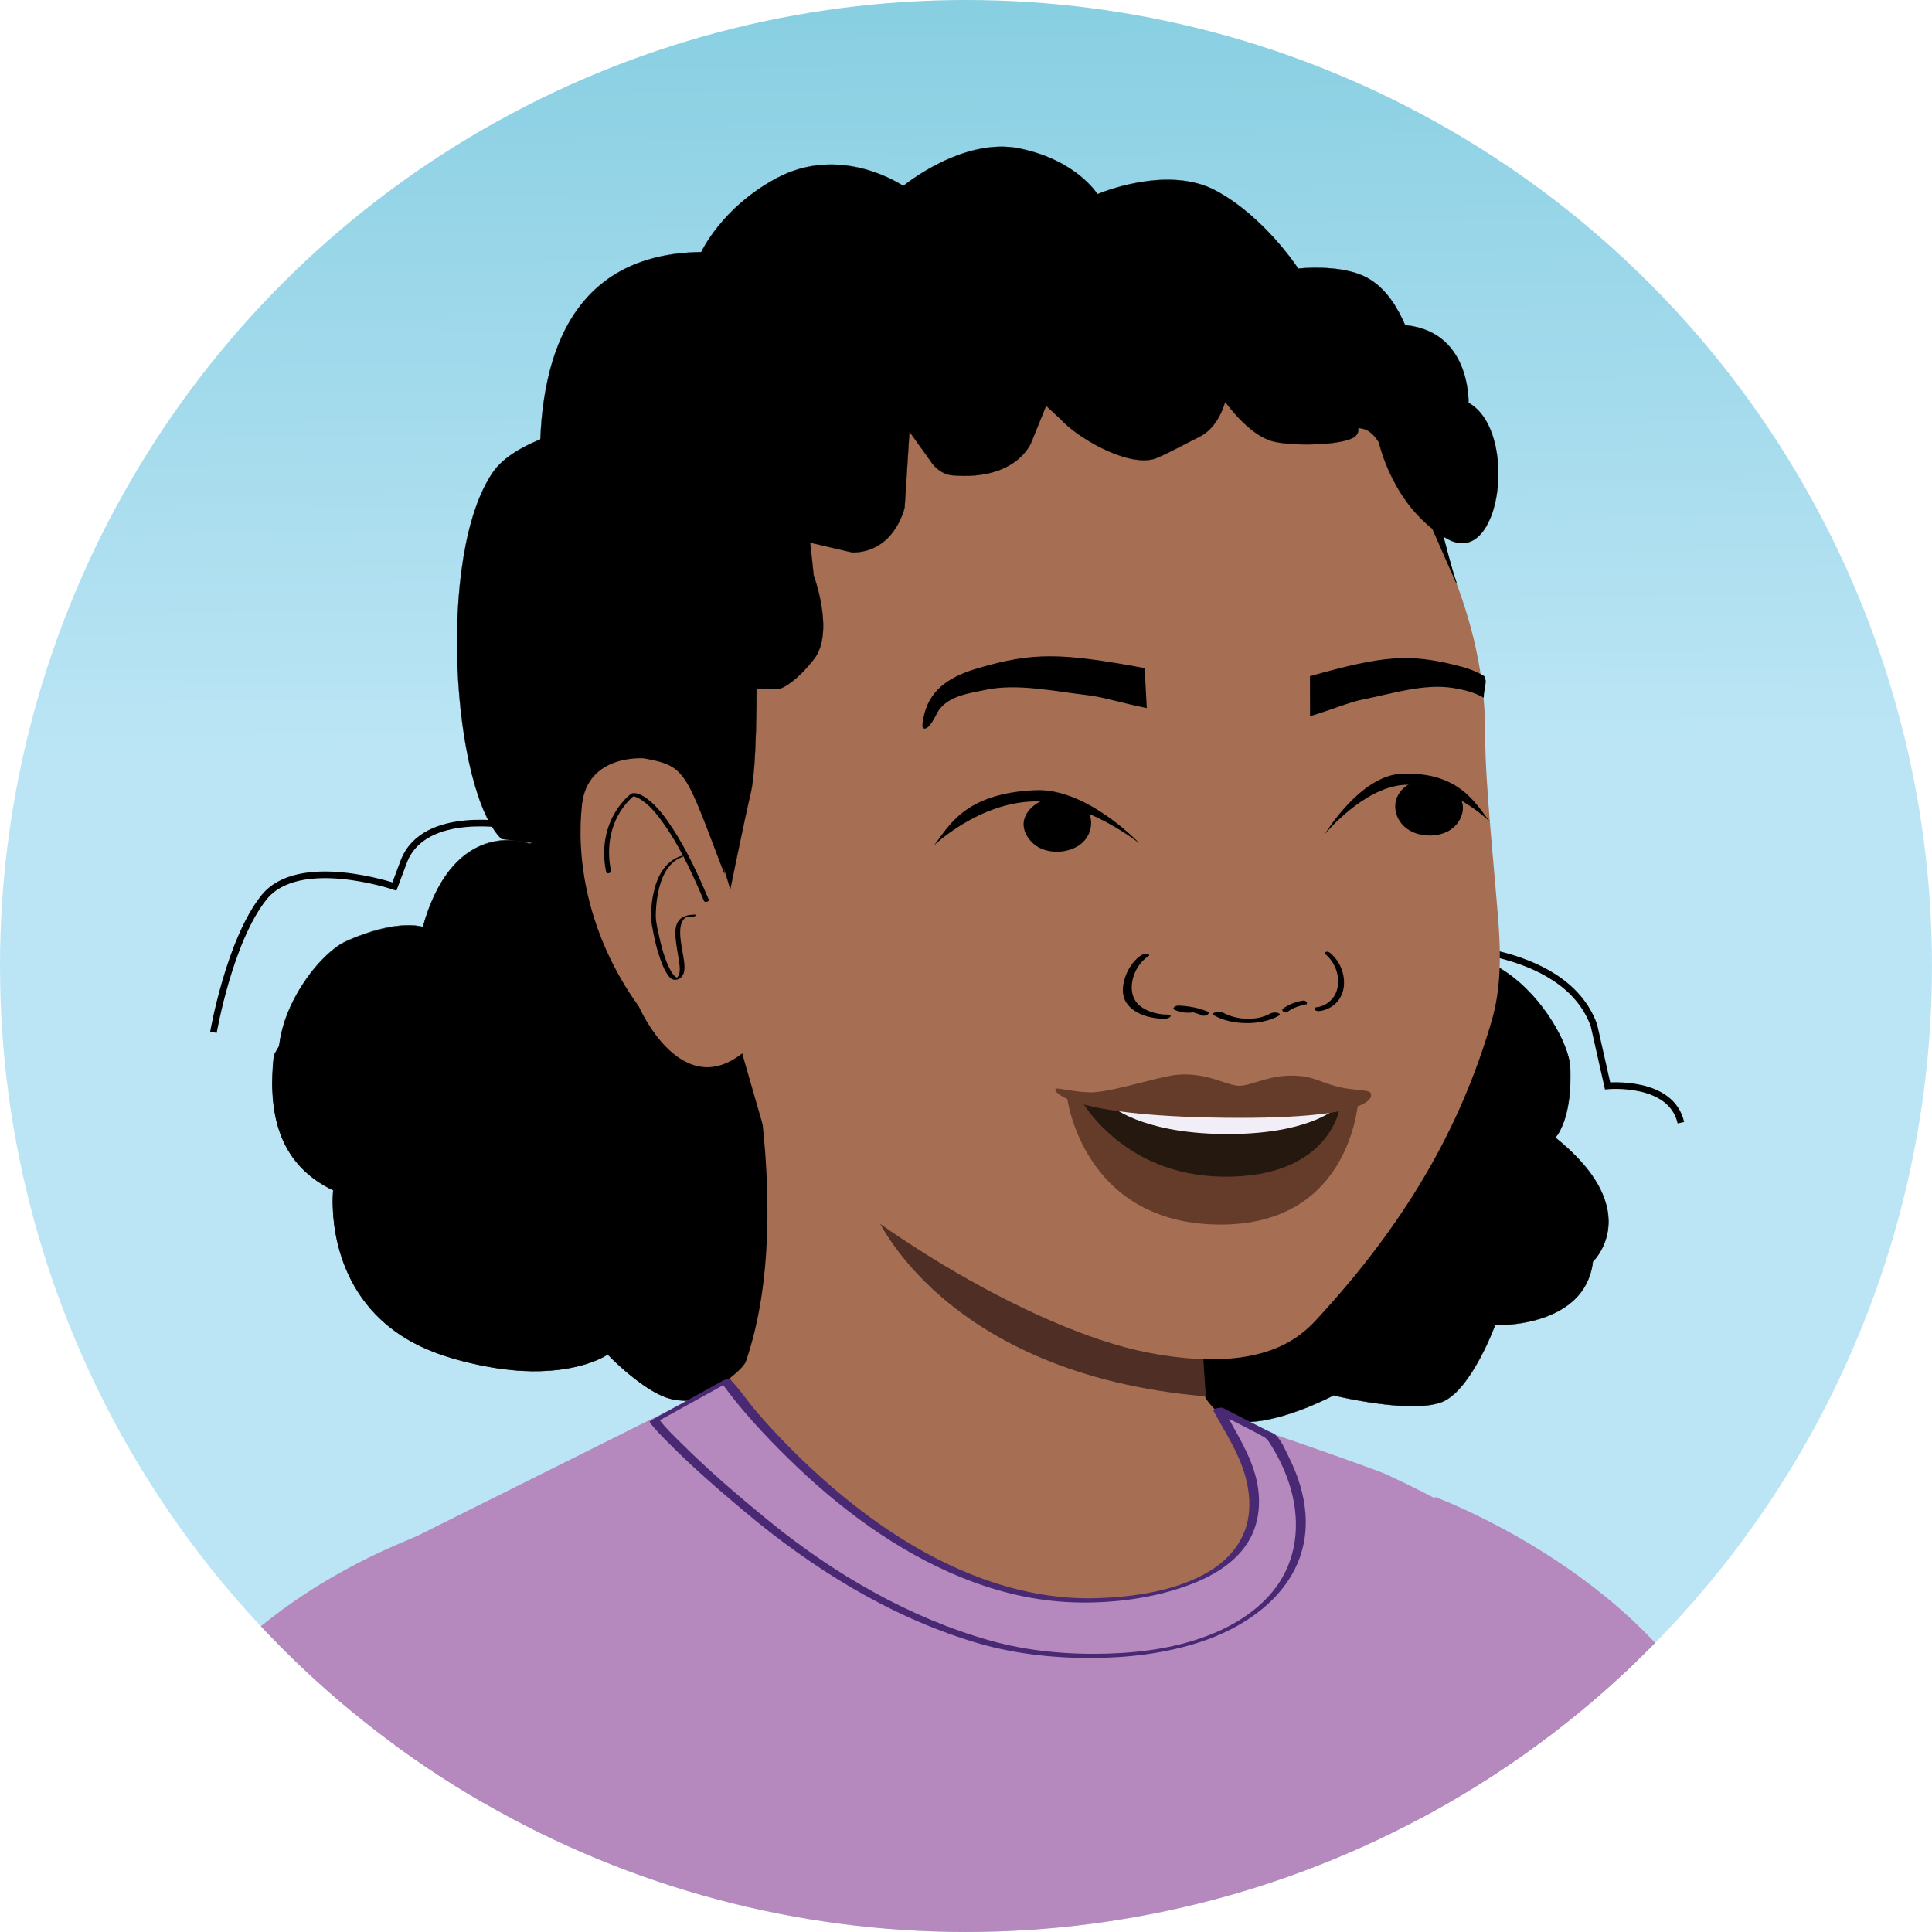 <?xml version="1.0" encoding="UTF-8"?>
<svg id="Layer_2" data-name="Layer 2" xmlns="http://www.w3.org/2000/svg" xmlns:xlink="http://www.w3.org/1999/xlink" viewBox="0 0 1163.19 1163.19">
  <defs>
    <style>
      .cls-1, .cls-2 {
        fill: none;
      }

      .cls-3 {
        fill: #b589be;
      }

      .cls-4 {
        stroke-width: .13px;
      }

      .cls-4, .cls-5, .cls-2 {
        stroke: #000;
        stroke-miterlimit: 10;
      }

      .cls-5 {
        stroke-width: .13px;
      }

      .cls-6 {
        fill: #492973;
      }

      .cls-7 {
        fill: #010101;
      }

      .cls-8 {
        fill: #653c29;
      }

      .cls-9 {
        fill: url(#linear-gradient);
      }

      .cls-10 {
        fill: #f1eef7;
      }

      .cls-11 {
        fill: #3d4e83;
      }

      .cls-12 {
        fill: #a66e53;
      }

      .cls-13 {
        clip-path: url(#clippath-1);
      }

      .cls-14 {
        fill: #24180f;
      }

      .cls-15 {
        clip-path: url(#clippath);
      }

      .cls-16 {
        fill: #4f2e25;
      }

      .cls-2 {
        stroke-width: 4px;
      }
    </style>
    <clipPath id="clippath">
      <circle class="cls-1" cx="581.59" cy="-1239.26" r="581.59"/>
    </clipPath>
    <clipPath id="clippath-1">
      <circle class="cls-1" cx="581.59" cy="581.59" r="581.59"/>
    </clipPath>
    <linearGradient id="linear-gradient" x1="581.52" y1="574.95" x2="568.23" y2="-588.16" gradientUnits="userSpaceOnUse">
      <stop offset=".11" stop-color="#bbe5f5"/>
      <stop offset=".63" stop-color="#76c7db"/>
    </linearGradient>
  </defs>
  <g class="cls-15">
    <path class="cls-11" d="M1101.52,659.23c-14.47-60.92-16-170.43-20.35-232.74-6.99-100.13-20.17-205.09-25-305.44-.27-5.73.52-190.72,2.39-195.01,16.85-8.76,13.8,1.02,52.53-12.98,16.48-6.53,33.59-24.08,33.41-32.78-.06-2.71-21.17-325.21-22.5-339.51-5.32-57.48-10.97-115.21-23.79-171.59-16.59-72.98-56.37-118.99-109.78-172.44-62.74-62.8-123.36-94.53-203.87-125.76l-53.61-17.33s86.36,96.06-85.47,128.33c-171.84,32.27-296.51-144.52-296.51-144.52,0,0-100.05,48.71-212.02,105.59-42.97,21.9-140.92,96.69-159.27,141.27-45.82,111.38-41.52,203.41-71.82,443.53L28.24-206.28l127.65,41.24c-11.07,136.83-68.33,417.92-53.9,632.56,2.01,28.79,4.11,57.58,6.32,86.35,1.31,17.07-38.42,120.88-28.57,134.44,9.32,12.83,82.62,2.92,99.32,7.87,178.87,53.05,647.02,33.24,647.02,33.24,0,0,192.28-29.75,237.64-42.26,45.36-12.51,37.8-27.93,37.8-27.93Z"/>
  </g>
  <g class="cls-13">
    <circle class="cls-9" cx="581.59" cy="581.59" r="581.59"/>
    <g>
      <path d="M168.16,629.74l-3.14,5.57c-4.29,38.43,5.02,66.56,35.67,81.3-.05.36-8.39,76.17,68.17,100.01,66.47,20.69,97.05-1.19,97.05-1.19,0,0,23.95,25.25,41.1,27.41,38.6,4.86,64.98-34.52,71.7-63.01,9.16-38.81,9.3-70.34,9.3-70.34,0,0-5.54-31.4-11.55-54.3-6.01-22.9-40.52-50.43-40.52-50.43,0,0,23.16-36.62,6.08-48.26-17.08-11.64-58.43-62.8-58.43-62.8,0,0-22.54,2.7-64.82,14.24,0,0-30.54-11.85-51.92,21.61-4.64,7.23-8.83,16.6-12.21,28.66,0,0-15.12-5.44-46.36,8.61-13.49,6.05-36.86,33.73-40.12,62.93Z"/>
      <path d="M167.98,629.73c-1.01,1.79-2.14,3.56-3.04,5.4-.25.52-.22,1.18-.27,1.76-.11,1.09-.21,2.18-.3,3.27-.18,2.16-.32,4.32-.4,6.48-.32,7.85,0,15.76,1.39,23.5,1.24,6.9,3.35,13.67,6.61,19.89,3.14,5.99,7.31,11.39,12.33,15.92,2.64,2.39,5.5,4.54,8.51,6.46,1.58,1.01,3.2,1.95,4.85,2.83.88.47,1.77.91,2.66,1.35.17.08.15,0,.19.09.08.21-.07.74-.08.96-.05.7-.09,1.41-.12,2.11-.1,2.36-.1,4.73-.02,7.1.11,3.45.39,6.89.83,10.3.54,4.21,1.32,8.4,2.35,12.52,1.18,4.74,2.69,9.39,4.55,13.9,2.03,4.93,4.48,9.7,7.34,14.2,3.16,4.97,6.82,9.62,10.92,13.84,4.53,4.67,9.6,8.81,15.03,12.38,6.23,4.09,12.94,7.44,19.89,10.11,9.08,3.49,18.6,6.01,28.12,7.97,8.52,1.76,17.18,2.97,25.87,3.39,6.81.33,13.65.18,20.42-.59,5.08-.58,10.13-1.51,15.06-2.89,3.38-.95,6.71-2.1,9.91-3.55,1.68-.76,3.34-1.59,4.9-2.57.19-.12.39-.25.58-.38h-.31c1.75,1.85,3.58,3.61,5.44,5.34,4.16,3.89,8.51,7.59,13.08,10.98,5.01,3.72,10.36,7.21,16.21,9.44,5.81,2.22,12.21,2.49,18.35,1.82s12.66-2.66,18.39-5.63c5.73-2.97,10.93-6.88,15.57-11.35,4.71-4.55,8.85-9.67,12.45-15.13,3.5-5.3,6.49-10.94,8.96-16.79,2.49-5.91,4.23-11.98,5.63-18.23,2.03-9.09,3.7-18.27,5.02-27.49,1.04-7.25,1.87-14.53,2.47-21.83.38-4.56.67-9.13.83-13.7.04-1.3.23-2.69,0-3.97-.7-3.89-1.43-7.77-2.18-11.66-1.37-7.12-2.82-14.24-4.36-21.33-.85-3.92-1.73-7.83-2.66-11.74-.85-3.58-1.63-7.22-2.74-10.73-1.85-5.85-5.07-11.22-8.59-16.2-3.81-5.38-8.13-10.39-12.66-15.16-3.83-4.03-7.84-7.9-11.98-11.61-2.15-1.93-4.33-3.83-6.57-5.65-.12-.1-.23-.26-.24-.13.01-.14.24-.38.31-.5.58-.96,1.15-1.94,1.69-2.92,2.08-3.72,3.96-7.56,5.59-11.49,2.01-4.84,3.69-9.9,4.43-15.11.65-4.58.58-9.6-1.74-13.74-1.09-1.96-2.64-3.49-4.47-4.76-1.56-1.08-3.05-2.28-4.5-3.52-3.77-3.21-7.31-6.68-10.78-10.21-4.09-4.16-8.06-8.43-11.97-12.75-3.99-4.4-7.91-8.85-11.79-13.34-3.39-3.92-6.74-7.87-10.07-11.83-2.3-2.75-4.59-5.5-6.86-8.28-.59-.72-1.18-1.44-1.77-2.16-.18-.22-.34-.55-.62-.58-.37-.04-.84.11-1.2.16-1,.14-1.99.29-2.99.44-3.8.59-7.58,1.27-11.36,2-6.08,1.17-12.14,2.45-18.19,3.83-8.37,1.9-16.69,3.97-24.99,6.17-1.21.32-2.41.64-3.62.97-.6.16-1.19.32-1.79.48-.13.04-.46.2-.55.2-.12,0-.29-.11-.41-.15-.76-.26-1.53-.48-2.31-.67-3.14-.79-6.38-1.18-9.61-1.23-4.7-.07-9.41.62-13.88,2.09-5.76,1.9-11.02,5.07-15.54,9.11-5.71,5.1-10.21,11.45-13.78,18.19-3.87,7.3-6.71,15.11-8.94,23.06l.32-.14c-.62-.22-1.29-.35-1.94-.48-1.91-.36-3.86-.51-5.81-.56-7.86-.17-15.72,1.45-23.2,3.73-2.77.84-5.5,1.8-8.2,2.84-2.74,1.05-5.5,2.14-8.13,3.44-3.1,1.53-5.91,3.64-8.52,5.88-7.3,6.28-13.4,14.02-18.41,22.22-5.71,9.35-10.1,19.68-12,30.51-.24,1.36-.43,2.72-.59,4.08-.02.17.38.1.4-.05,1.24-10.94,5.17-21.48,10.52-31.05,4.78-8.55,10.75-16.59,17.87-23.35,2.73-2.59,5.65-5.03,8.88-6.97,1.8-1.08,3.72-1.9,5.64-2.72,2.92-1.24,5.88-2.39,8.89-3.42,7.98-2.74,16.39-4.78,24.87-4.91,2.2-.04,4.41.06,6.59.39.95.14,1.86.41,2.79.6.04,0,.08.02.11.04.1.04.29-.03.32-.14,2.34-8.32,5.34-16.51,9.51-24.1,3.71-6.74,8.37-13.06,14.29-18.02,4.69-3.93,10.14-6.92,16.04-8.55,4.45-1.23,9.09-1.69,13.69-1.41,2.92.18,5.84.63,8.66,1.43.5.14,1.06.4,1.54.49.07.01.12.03.2.03.54-.02,1.18-.32,1.7-.46.63-.17,1.26-.34,1.89-.51,2.32-.62,4.64-1.23,6.96-1.83,7.97-2.06,15.98-4.01,24.02-5.79,5.71-1.27,11.44-2.45,17.19-3.52,3.36-.62,6.74-1.21,10.12-1.72.78-.12,1.56-.23,2.34-.33.15-.02.35,0,.49-.06.13-.05-.08-.1-.04,0,.04.14.26.33.35.44.23.29.47.58.7.87.77.95,1.55,1.9,2.33,2.84,2.56,3.11,5.14,6.2,7.74,9.28,3.52,4.17,7.06,8.31,10.65,12.42,3.95,4.53,7.95,9.02,12.03,13.45,3.87,4.2,7.79,8.35,11.86,12.36,3.27,3.23,6.63,6.42,10.25,9.26,1.58,1.25,3.36,2.28,4.75,3.75,1.56,1.65,2.63,3.68,3.25,5.86,1.37,4.81.71,10.03-.45,14.81-1.22,5.06-3.12,9.95-5.32,14.67-1.52,3.27-3.19,6.47-5.03,9.58-.27.45-.53.9-.81,1.35-.01.02-.02.07,0,.09,1.56,1.24,3.07,2.55,4.58,3.86,3.73,3.26,7.35,6.64,10.85,10.14,4.46,4.46,8.73,9.13,12.64,14.09,3.89,4.94,7.5,10.2,10.12,15.93,1.26,2.77,2.13,5.61,2.88,8.55.96,3.77,1.87,7.55,2.74,11.34,1.69,7.38,3.25,14.8,4.73,22.22,1.03,5.16,2.02,10.34,2.97,15.51.26,1.39.56,2.64.54,3.98-.06,3.27-.23,6.54-.43,9.81-.39,6.16-.95,12.3-1.67,18.43-.97,8.3-2.21,16.57-3.74,24.78-.88,4.71-1.84,9.39-2.91,14.06-.7,3.05-1.47,6.07-2.43,9.05-1.87,5.76-4.3,11.33-7.18,16.66-3.03,5.61-6.58,10.96-10.64,15.88-4.13,4.99-8.81,9.56-14.07,13.36-5.19,3.75-10.94,6.75-17.09,8.57-6.46,1.91-13.26,2.48-19.95,1.71-5.78-.66-11.15-3.35-16.05-6.36-5.26-3.23-10.16-7.02-14.84-11.04-3.24-2.79-6.39-5.69-9.41-8.72-.44-.44-.87-.88-1.3-1.33-.07-.07-.24-.04-.31.01-.45.32-.93.6-1.4.88-1.38.8-2.82,1.51-4.29,2.16-2.35,1.05-4.77,1.94-7.23,2.7-3.38,1.06-6.83,1.89-10.3,2.52-4.38.8-8.81,1.31-13.26,1.56-5.48.32-10.99.26-16.47-.1-6.64-.44-13.24-1.31-19.78-2.54-7.69-1.44-15.29-3.36-22.77-5.65-5.96-1.82-11.79-4-17.4-6.72-4.88-2.36-9.58-5.11-14.01-8.24-4.02-2.85-7.81-6.03-11.3-9.51-3.2-3.19-6.14-6.63-8.79-10.28-2.51-3.45-4.76-7.08-6.74-10.85-1.83-3.48-3.43-7.08-4.81-10.77-1.28-3.43-2.37-6.92-3.27-10.47-.81-3.19-1.48-6.42-1.99-9.67-.45-2.83-.79-5.68-1.02-8.54-.19-2.35-.3-4.71-.34-7.07-.02-1.69,0-3.38.07-5.06.04-.92.09-1.83.17-2.74.01-.13.02-.25.04-.38,0-.03-.01-.06-.04-.08-6.29-3.03-12.19-6.88-17.26-11.69-4.68-4.45-8.57-9.67-11.51-15.42-3.01-5.89-5.01-12.25-6.22-18.73-1.37-7.32-1.77-14.8-1.56-22.23.11-4.07.4-8.13.83-12.17.06-.53.06-.89.31-1.34l.75-1.33,1.82-3.22c.12-.21.23-.41.35-.62.1-.17-.3-.14-.37-.02Z"/>
    </g>
    <g>
      <path d="M902.5,582.67l-3.93-4.94c-33.38-19.53-62.29-23.37-86.72-3.74-.31-.19-43.97-26.35-93.21,28.07-42.75,47.25-33.88,82-33.88,82,0,0-31.57,9.64-39.71,23.15-18.32,30.4-22.37,91.5,4.78,102.37,27.15,10.86,28.3,24.4,28.3,24.4,0,0,41.69,17.08,64.66,21.52,22.97,4.45,60.15-15.41,60.15-15.41,0,0,50.72,12.45,67.46,2.93,16.73-9.52,29.69-45.21,29.69-45.21,0,0,54.09,2.11,58.84-38.17,0,0,21.77-20.74-.94-52.56-4.9-6.89-11.9-14.3-21.64-22.13,0,0,10.39-10.44,8.88-42.5-.64-13.83-17.37-44.94-42.72-59.78Z"/>
      <path d="M902.68,582.59c-1.03-1.3-2.07-2.6-3.1-3.9-.23-.28-.45-.57-.68-.85-.25-.31-.58-.44-.93-.65-1.87-1.08-3.75-2.13-5.65-3.14-7.05-3.76-14.39-7.05-22.03-9.42-6.55-2.04-13.34-3.41-20.21-3.66-6.37-.23-12.77.53-18.87,2.41s-12.11,5.03-17.37,8.92c-.72.54-1.44,1.09-2.14,1.65l.3-.06c-1.37-.82-2.86-1.47-4.33-2.08-3.73-1.53-7.65-2.63-11.62-3.36-5.74-1.05-11.62-1.29-17.43-.76-7.57.68-14.99,2.67-21.97,5.65-9.11,3.89-17.46,9.42-25,15.83-9.44,8.03-17.79,17.44-25.1,27.43-5.9,8.06-11.1,16.68-15.09,25.85-2.89,6.63-5.14,13.56-6.45,20.68-.86,4.66-1.32,9.42-1.18,14.16.06,2.18.22,4.39.68,6.53.02.09.04.18.06.27l.17-.14c-3.51,1.07-6.96,2.37-10.37,3.74-6.79,2.73-13.52,5.88-19.59,9.99-2.84,1.92-5.57,4.08-7.83,6.68-2.19,2.53-3.75,5.6-5.21,8.6-3.39,6.92-5.88,14.27-7.73,21.75-1.96,7.91-3.19,16.02-3.64,24.16-.42,7.63-.16,15.34,1.21,22.86,1.16,6.37,3.14,12.77,6.72,18.22,1.57,2.39,3.46,4.59,5.7,6.38,1.07.86,2.22,1.62,3.42,2.27,1.79.96,3.72,1.63,5.58,2.45,7.47,3.31,14.97,7.64,20.28,13.99,2.04,2.43,3.99,5.38,4.6,8.55.03.14.05.28.07.42,0,.02.02.03.04.04,1.43.59,2.87,1.16,4.31,1.73,3.7,1.47,7.41,2.9,11.13,4.3,5.07,1.91,10.16,3.77,15.27,5.56,5.5,1.92,11.02,3.76,16.6,5.45,5.09,1.55,10.23,2.99,15.44,4.1,2.4.51,4.79.89,7.24,1,2.63.12,5.27,0,7.88-.27,5.63-.58,11.18-1.84,16.6-3.42s10.24-3.32,15.22-5.33c3.77-1.52,7.49-3.17,11.15-4.93,1.05-.5,2.09-1.02,3.13-1.55.28-.14.56-.29.84-.43.06-.03.16-.06.21-.11.13-.14-.15.16-.18.02.02.08,1.03.24,1.11.26.99.23,1.98.45,2.97.67,3.39.74,6.8,1.42,10.22,2.04,4.62.84,9.27,1.57,13.93,2.16,5,.63,10.02,1.11,15.06,1.3,4.68.18,9.41.13,14.06-.49,3.67-.49,7.43-1.34,10.66-3.24,4.07-2.4,7.43-5.91,10.36-9.57,3.32-4.15,6.18-8.66,8.77-13.3,2.32-4.15,4.43-8.42,6.38-12.75,1.23-2.74,2.4-5.51,3.48-8.31.15-.39.3-.78.44-1.17l-.27.13c.97.04,1.95.02,2.93,0,2.52-.05,5.04-.22,7.55-.48,3.53-.37,7.05-.92,10.52-1.7,3.99-.89,7.93-2.07,11.72-3.61,3.99-1.63,7.81-3.67,11.28-6.24,3.59-2.66,6.77-5.89,9.23-9.63,2.72-4.13,4.52-8.81,5.43-13.66.13-.69.24-1.39.34-2.09.03-.25,0-.66.1-.86.06-.13.26-.26.36-.37.6-.64,1.17-1.32,1.71-2.02,2.05-2.67,3.7-5.65,4.92-8.78,1.8-4.62,2.61-9.58,2.4-14.53-.28-6.89-2.5-13.57-5.74-19.61-3.59-6.69-8.38-12.68-13.66-18.11-2.94-3.03-6.05-5.89-9.27-8.62-.87-.73-1.74-1.46-2.62-2.18-.1-.08-.67-.43-.68-.47,0-.06.24-.26.27-.31,1.21-1.42,2.15-3.1,2.97-4.77,1.81-3.68,3.03-7.64,3.9-11.63,1.42-6.54,1.92-13.26,1.9-19.94,0-2.9.02-5.86-.46-8.73-.35-2.11-.92-4.18-1.58-6.22-1.71-5.2-4.09-10.17-6.8-14.91-3.19-5.58-6.88-10.88-10.99-15.82-4.44-5.32-9.39-10.23-14.87-14.47-2.62-2.03-5.36-3.89-8.21-5.57-.1-.06-.46.09-.3.18,9.1,5.34,16.99,12.62,23.65,20.77,5.95,7.27,11.09,15.33,14.84,23.95,1.45,3.32,2.7,6.76,3.5,10.3.97,4.3.9,8.77.82,13.15-.16,8.61-1.18,17.44-4.27,25.53-.8,2.09-1.75,4.14-2.93,6.04-.34.54-.7,1.08-1.08,1.59-.19.25-.47.49-.62.76-.02.04-.02.02-.06.07-.02.02-.06.07-.02.1,7.55,6.08,14.7,12.82,20.53,20.6,5.48,7.33,9.88,15.75,11.1,24.92.83,6.21.09,12.57-2.26,18.39-1.4,3.48-3.35,6.8-5.81,9.64-.25.29-.5.57-.77.85-.33.34-.28.71-.35,1.2-.44,3.18-1.24,6.31-2.43,9.3-2.12,5.3-5.52,10-9.81,13.76-4.03,3.53-8.74,6.23-13.69,8.26-4.63,1.9-9.48,3.24-14.39,4.17-3.88.73-7.8,1.21-11.74,1.46-2.03.12-4.07.2-6.1.15-.09,0-.19,0-.28,0-.09,0-.23.04-.27.13-1.52,4.19-3.33,8.29-5.23,12.33-3.77,8.01-8.08,15.91-13.59,22.86-2.61,3.29-5.53,6.43-9,8.82-2.78,1.92-5.89,3.01-9.19,3.65-8.03,1.57-16.47,1.13-24.57.4-8.08-.73-16.11-1.98-24.07-3.52-2.67-.51-5.33-1.06-7.98-1.65-.76-.17-1.52-.34-2.27-.52-.28-.07-.63-.21-.92-.22-.27,0-.56.21-.79.33-.7.36-1.41.72-2.12,1.07-2.73,1.34-5.49,2.61-8.27,3.82-8.43,3.66-17.15,6.81-26.12,8.86-4.76,1.09-9.63,1.86-14.51,1.96-2.23.05-4.47-.05-6.68-.36-2.04-.29-4.05-.75-6.06-1.22-9.53-2.24-18.87-5.29-28.11-8.49-8.19-2.84-16.32-5.86-24.4-9.01-2.18-.85-4.36-1.71-6.54-2.59-.3-.12-.92-.24-1.16-.47-.04-.04.05.08,0-.04-.04-.1-.04-.25-.06-.35-.78-4.07-3.65-7.76-6.48-10.63-3.19-3.24-6.95-5.9-10.89-8.16-2.69-1.55-5.47-2.91-8.32-4.14-1.96-.85-3.95-1.56-5.78-2.67-6.07-3.66-9.91-10-12.26-16.53-2.89-8.02-3.87-16.68-3.95-25.17-.09-9.51,1.01-19.04,3.06-28.32,1.96-8.88,4.79-17.65,8.89-25.78.9-1.79,1.85-3.58,2.94-5.28,1.04-1.62,2.33-3.07,3.72-4.4,3.11-2.96,6.74-5.36,10.45-7.49,6.77-3.88,14.03-6.95,21.39-9.53,1.25-.44,2.5-.87,3.76-1.25.05-.02.19-.06.17-.14-.36-1.41-.5-2.91-.61-4.36-.32-4.1-.12-8.25.39-12.33.82-6.43,2.47-12.75,4.68-18.83,3.14-8.63,7.43-16.83,12.42-24.53,6.62-10.22,14.44-19.78,23.12-28.31,7.63-7.5,16.16-14.19,25.64-19.19,7.2-3.8,14.96-6.59,23-7.92,6.18-1.02,12.5-1.19,18.71-.41,4.43.55,8.81,1.57,13,3.08,2.08.75,4.15,1.61,6.09,2.7.1.05.2.11.29.17.08.05.24,0,.3-.06,5.21-4.17,11.02-7.59,17.33-9.81,6.04-2.13,12.44-3.12,18.84-3.06,6.76.06,13.48,1.24,19.97,3.11,7.39,2.14,14.5,5.16,21.34,8.66,1.85.95,3.69,1.93,5.51,2.94.93.52,1.86,1.05,2.78,1.58.36.21.6.33.84.64l3.4,4.28.31.38c.08.1.45-.03.35-.15Z"/>
    </g>
    <path class="cls-12" d="M442.37,585.06s39.42,139.45,6.72,234.57c-4.56,13.26-90.22,59.47-90.22,59.47l71.59,43.93c58.06,35.63,114.54,82.18,181.86,72.5,38.17-5.49,136.22-2.73,166.35-14.78l.05-103.17s-50.12-22.86-54.02-38.91c-3.9-16.05-6.04-135.66-6.04-135.66"/>
    <path class="cls-3" d="M1042.7,1417.35c16.13-2.57,48.05-10.03,65.26-24.37-23.84-127.16-41.14-247.63-58.11-311.41-31.6-118.79-170.89-174.48-185.9-180.38,0,0-23.18,321.92,1.61,514.59,54.9,1.79,122.94,10.22,177.15,1.57Z"/>
    <path class="cls-3" d="M1013.54,1401.95c0,115-12.94,228.43-11.45,402.75.27,31.58,3.29,102.81,10.67,132.55-26.92,9.19-33.3,4.09-61.33,9.24-122.55,22.55-248.62,7.73-368.95-20.45-102.91-24.1-202.96-58.49-302.49-93.89l2.81-6.99-52.13-890.19,207.16-103.35s117.68,162.12,249.04,131.36c131.36-30.77,48.64-109.12,48.64-109.12.89-1.55,91.9,30.46,99.06,33.77,60.95,28.21,91.5,52.41,129.59,77.09,0,0,39.49,30.42,46.65,180.37"/>
    <path class="cls-3" d="M161.51,1429.6c49.62,10.51,95.15,12.34,145.78,12.86v-91.82l-26.91-435.58s-149.7,37.92-197.39,164.07c-16.86,53.6-59.33,189.3-78.16,296.26,39.44,15.46,115.2,45.4,156.69,54.2Z"/>
    <path class="cls-2" d="M857.46,569.54s84.04-2.58,102.19,47.77l8.22,36.47s38.32-3.65,44.13,22.16"/>
    <path class="cls-5" d="M347.85,410.07s-85.21-256.29,74.35-258.31c0,0,12.07-26.52,45.09-44.34,39.21-21.16,76.55,4.53,76.55,4.53,0,0,35.84-29.65,70.17-22.53,34.33,7.12,46.73,27.47,46.73,27.47,0,0,41.83-18.06,71.39-2.06,29.56,16,49.49,46.88,49.49,46.88,0,0,25.5-2.92,41.06,5.3,37.26,19.66,37.58,104.28,41.19,134.41,0,0-26.79-102.25-60.28-107.64-33.49-5.38-331.44,49.33-331.44,49.33l-97.25,259.93-27.06-92.97Z"/>
    <path class="cls-16" d="M526.99,730.97s39.65,96.3,199,109.74c0,0-2.72-37.29-2.18-44.18l-16.24,1.87-180.58-67.43Z"/>
    <path class="cls-12" d="M459.09,676.7c51,56,161.2,123.93,231.86,137.62,69.32,13.43,92.36-9.77,101.88-20.08,52.27-56.59,86.15-113.86,105.3-179.76,5.2-17.88,5.58-37.14,4.18-56.82-2.1-29.52-8.25-86.12-8.11-114.36.37-71.93-32.09-133.85-72.3-193.88-83.77-125.07-256.52-123.75-329.12-88.32-84.87,41.41-122.51,124.18-126.87,211.84-1.42,28.58,1.77,55.29,9.12,79.94,12.25,13.28,22.9,27.72,31.95,43.05"/>
    <g>
      <path d="M819.45,220.56s19.15,43.28,57.4,130.46c-9.43-27.77-14.76-69.55-38.75-108.19-83.79-134.94-329.44-114.28-402.03-76.07-84.86,44.67-115.57,132.73-119.91,227.3-1.76,38.39-3.13,62.91,8.6,94.62.54.41,7.35,17.4,7.35,17.4,0,0,77.36,4.05,103.36,50.63l.67-40.82s1.99-25.12,21.83-118.78c0,0,1.56-14.89,27.35-74.53,25.79-59.64,52.99-76.88,52.99-76.88,0,0,125.55-21.79,155.48-21.85,29.93-.06,125.66-3.3,125.66-3.3Z"/>
      <path d="M819.26,220.61c.18.41.36.82.55,1.24.55,1.24,1.09,2.47,1.64,3.71.92,2.07,1.83,4.15,2.75,6.22,1.28,2.89,2.55,5.79,3.83,8.68,1.64,3.72,3.28,7.44,4.92,11.17,2.01,4.55,4.01,9.1,6.01,13.65,2.37,5.38,4.74,10.76,7.11,16.15,2.73,6.21,5.47,12.43,8.2,18.64,3.1,7.05,6.19,14.09,9.29,21.14,3.48,7.92,6.95,15.84,10.43,23.76.89,2.03,1.79,4.07,2.68,6.11.07.16.44.07.38-.1-2.7-7.97-4.82-16.14-6.95-24.28-2.46-9.42-4.89-18.85-7.69-28.17-3.09-10.26-6.61-20.4-10.87-30.24-4.26-9.85-9.24-19.39-15.08-28.39-3.83-5.9-8.01-11.56-12.53-16.95-4.46-5.32-9.23-10.38-14.27-15.16-4.99-4.72-10.24-9.17-15.7-13.34-5.53-4.22-11.28-8.15-17.21-11.81-5.98-3.69-12.13-7.1-18.41-10.24-6.3-3.15-12.74-6.04-19.27-8.68-6.66-2.69-13.42-5.13-20.26-7.34-6.9-2.23-13.89-4.22-20.92-5.99s-14.16-3.34-21.3-4.7c-7.2-1.37-14.43-2.54-21.69-3.53-7.25-.98-14.52-1.78-21.81-2.41-7.24-.62-14.49-1.07-21.74-1.36s-14.27-.41-21.4-.39c-7,.02-14,.19-21,.5-6.83.3-13.65.74-20.46,1.32-6.57.56-13.13,1.25-19.67,2.07-6.23.78-12.44,1.69-18.63,2.73-5.85.98-11.68,2.09-17.48,3.33-5.43,1.16-10.84,2.44-16.22,3.86-4.94,1.31-9.84,2.73-14.7,4.31-4.37,1.42-8.7,2.96-12.97,4.67-3.78,1.51-7.5,3.15-11.13,4.98-7.39,3.73-14.54,8.01-21.4,12.64-7.41,5-14.48,10.49-21.15,16.44-6.46,5.76-12.53,11.95-18.18,18.51-5.56,6.46-10.71,13.27-15.43,20.36-4.76,7.16-9.09,14.6-13,22.26-3.93,7.71-7.44,15.63-10.56,23.7-3.16,8.18-5.92,16.51-8.32,24.95-2.46,8.63-4.53,17.37-6.28,26.16s-3.22,17.98-4.36,27.04c-1.16,9.2-2.01,18.45-2.6,27.71-.67,10.61-1.12,21.25-1.43,31.87-.29,9.7-.34,19.42.38,29.11.7,9.34,2.17,18.61,4.56,27.67.63,2.37,1.31,4.73,2.06,7.07s1.54,4.9,2.49,7.28c.21.52.56,1.1.81,1.65.51,1.13,1,2.27,1.48,3.42,1.75,4.16,3.45,8.34,5.13,12.53.02.05.07.08.12.09.69.04,1.39.09,2.08.15,1.92.16,3.85.36,5.76.59,2.92.35,5.83.77,8.74,1.25,3.68.61,7.35,1.31,11,2.12,4.24.94,8.46,2.01,12.63,3.23,4.52,1.32,8.99,2.81,13.39,4.51,4.63,1.78,9.18,3.79,13.59,6.06,4.46,2.3,8.79,4.87,12.9,7.76,4.15,2.92,8.08,6.17,11.66,9.77s6.81,7.57,9.54,11.86c.68,1.07,1.34,2.17,1.96,3.28.07.12.37.04.37-.1.05-2.83.09-5.67.14-8.5.09-5.7.19-11.4.28-17.1.07-4.53.15-9.05.22-13.58.01-.69,0-1.37.07-2.06.09-.96.2-1.92.32-2.88.24-2.02.52-4.03.8-6.04.46-3.24.95-6.47,1.47-9.7.74-4.65,1.52-9.29,2.33-13.93,1.07-6.17,2.2-12.34,3.35-18.5,1.49-7.95,3.02-15.9,4.6-23.84,1.95-9.83,3.95-19.65,5.99-29.46.57-2.74,1.14-5.48,1.72-8.23.41-1.93.89-3.85,1.22-5.79.03-.18.05-.36.08-.54.23-1.34.54-2.67.88-3.99.75-2.97,1.63-5.9,2.55-8.82,1.57-4.97,3.3-9.9,5.09-14.79,2.66-7.28,5.49-14.51,8.4-21.7,4.04-9.98,8.17-19.94,12.6-29.76,4.2-9.29,8.82-18.4,13.98-27.19,4.05-6.91,8.42-13.63,13.21-20.04,3.47-4.64,7.15-9.13,11.11-13.36,2.57-2.74,5.25-5.37,8.11-7.8,1.29-1.1,2.61-2.17,4.01-3.12.08-.05.16-.12.25-.16-.14.07-.05.03.04.02.33-.03.97-.17,1.4-.24,2.39-.41,4.78-.82,7.17-1.23,3.95-.67,7.91-1.34,11.87-2,5.21-.87,10.42-1.73,15.62-2.58,6.05-.99,12.09-1.96,18.14-2.92,6.54-1.04,13.07-2.06,19.62-3.06,6.66-1.02,13.33-2.01,19.99-2.98,6.42-.93,12.85-1.83,19.28-2.68,5.82-.77,11.64-1.51,17.47-2.17,4.85-.55,9.7-1.06,14.56-1.45,3.57-.28,7.15-.5,10.74-.51,4.72-.02,9.44-.09,14.16-.17,6.15-.11,12.3-.24,18.45-.39,6.89-.16,13.79-.34,20.68-.53,7.03-.19,14.06-.39,21.08-.6,6.54-.19,13.07-.39,19.61-.6,5.42-.17,10.83-.34,16.25-.52,3.68-.12,7.35-.24,11.03-.36,1.29-.04,2.57-.09,3.86-.13.22,0,.3-.28.03-.28-1.4.05-2.79.09-4.19.14-3.76.12-7.53.25-11.29.37-5.5.18-10.99.35-16.49.52-6.57.2-13.14.4-19.71.6-7.06.21-14.12.41-21.18.6-6.87.19-13.74.37-20.61.53-6.09.14-12.19.28-18.29.38-4.65.08-9.31.14-13.97.16-3.62.01-7.23.27-10.84.57-4.93.4-9.84.93-14.75,1.49-5.87.68-11.74,1.42-17.6,2.21-6.48.87-12.95,1.78-19.42,2.72-6.69.97-13.39,1.98-20.07,3s-13.08,2.03-19.62,3.07c-6.02.96-12.05,1.93-18.07,2.92-5.12.84-10.24,1.68-15.36,2.54-3.87.65-7.75,1.3-11.62,1.96-2.27.39-4.53.77-6.8,1.16-.63.11-1.22.13-1.75.49-1.47,1.01-2.86,2.14-4.21,3.3-2.9,2.49-5.62,5.18-8.22,7.97-3.99,4.29-7.7,8.84-11.19,13.55-4.73,6.38-9.06,13.06-13.06,19.92-5.2,8.9-9.85,18.12-14.08,27.52s-8.51,19.7-12.52,29.64c-2.9,7.18-5.72,14.39-8.37,21.67-1.76,4.82-3.45,9.68-4.99,14.57-.91,2.88-1.77,5.77-2.51,8.7-.33,1.3-.64,2.61-.86,3.93-.03.17-.05.35-.08.52-.36,2.1-.88,4.18-1.32,6.26-.58,2.77-1.16,5.54-1.74,8.32-2.04,9.81-4.04,19.62-5.98,29.45-1.56,7.9-3.09,15.81-4.57,23.72-1.15,6.14-2.26,12.29-3.33,18.45-.8,4.6-1.57,9.21-2.31,13.82-.51,3.2-1,6.4-1.45,9.61-.28,1.99-.55,3.98-.79,5.97-.11.93-.22,1.87-.31,2.81-.07.76-.05,1.52-.07,2.29l-.23,13.85-.28,17.12c-.04,2.65-.09,5.29-.13,7.94l.37-.1c-4.16-7.43-9.75-13.97-16.2-19.52-6.4-5.5-13.59-10.04-21.12-13.82-7.24-3.63-14.81-6.58-22.54-8.99-6.81-2.13-13.74-3.85-20.74-5.23-5.18-1.02-10.4-1.85-15.64-2.46-1.6-.19-3.2-.35-4.81-.49-.49-.04-.99-.08-1.48-.12-.24-.02-.57-.1-.81-.05-.03,0-.09,0-.13,0,.21.04.11.14.1.02-.01-.1-.09-.24-.13-.33-.41-1.03-.83-2.06-1.25-3.09-1.32-3.27-2.65-6.53-4.03-9.77-.5-1.18-.99-2.36-1.55-3.51-.11-.22-.24-.43-.36-.65-.25-.47-.39-1.05-.57-1.56-.28-.78-.55-1.56-.82-2.34-1.86-5.43-3.43-10.95-4.66-16.56-2.37-10.76-3.41-21.74-3.64-32.74-.27-12.3.33-24.61.9-36.89.52-11.23,1.22-22.44,2.44-33.62s2.72-21.3,4.74-31.85c1.98-10.3,4.4-20.51,7.34-30.58,2.89-9.9,6.3-19.66,10.27-29.19,3.9-9.35,8.35-18.48,13.4-27.27,5.03-8.76,10.66-17.19,16.89-25.15,6.25-7.99,13.1-15.52,20.49-22.47,7.64-7.18,15.86-13.74,24.54-19.62,7.46-5.06,15.26-9.75,23.39-13.67,4.43-2.14,8.98-4.03,13.59-5.74,5.3-1.97,10.69-3.72,16.12-5.31,6.06-1.77,12.18-3.34,18.34-4.74,6.71-1.53,13.46-2.87,20.25-4.05,7.28-1.27,14.6-2.34,21.94-3.25,7.71-.95,15.45-1.72,23.2-2.31,8.06-.61,16.14-1.03,24.23-1.26,8.35-.23,16.71-.26,25.06-.08s16.86.58,25.27,1.21c8.54.63,17.07,1.5,25.56,2.62,8.51,1.12,16.99,2.5,25.42,4.16,8.43,1.66,16.8,3.59,25.08,5.84,8.18,2.22,16.28,4.74,24.26,7.6,7.88,2.82,15.64,5.98,23.24,9.5,7.52,3.49,14.88,7.33,22.01,11.57,6.98,4.15,13.74,8.67,20.2,13.58,6.49,4.93,12.68,10.26,18.49,15.98,5.81,5.72,11.24,11.84,16.22,18.3,6.06,7.88,11.41,16.28,16.07,25.06,6.09,11.5,10.98,23.6,15.06,35.95,3.67,11.09,6.67,22.38,9.61,33.68,2.41,9.26,4.75,18.58,7.82,27.65l.38-.1c-3.55-8.09-7.1-16.18-10.65-24.26-3.18-7.25-6.37-14.51-9.56-21.76-2.83-6.45-5.67-12.89-8.5-19.34-2.46-5.58-4.91-11.17-7.37-16.75-2.09-4.75-4.18-9.51-6.28-14.26-1.73-3.92-3.46-7.85-5.19-11.77-1.36-3.09-2.73-6.19-4.09-9.28-1-2.27-2-4.53-3-6.8-.64-1.44-1.27-2.88-1.91-4.32-.25-.57-.45-1.34-.82-1.85-.01-.02-.02-.05-.03-.07-.07-.17-.45-.06-.38.1Z"/>
    </g>
    <path class="cls-12" d="M449.83,631.7c-38.86,34.87-65.15-25.64-65.15-25.64-32.18-44.7-37.72-90.97-34.27-121.64,3.45-30.68,37.26-27.83,37.26-27.83,28.52,5.16,24.23,8.25,57.43,92.81"/>
    <path d="M645.8,480.6c-8.54-3.1-18.07.27-23.26,4.34-1.23.95-4.5,3.67-5.81,8.1-1.69,5.66,1.51,11.86,6.15,15.52,6.19,4.89,16.01,5.38,23.31,2.28,9.91-4.2,12.58-14.08,9.59-21.08-.55-1.28-3.09-6.66-9.98-9.17"/>
    <path d="M685.97,507.71s-31.35-33.24-62.36-31.98c-43.63,1.77-52.58,22.44-61.38,33.35,0,0,26.7-25.87,60.47-26.58,30.64-.64,63.27,25.21,63.27,25.21Z"/>
    <path d="M849.26,471.71c8.09-3.77,18.01-1.2,23.7,2.43,1.34.85,4.95,3.29,6.84,7.59,2.42,5.49.04,11.92-4.09,15.94-5.52,5.37-15.22,6.64-22.89,4.16-10.41-3.37-14.35-12.99-12.29-20.19.39-1.32,2.2-6.88,8.73-9.93"/>
    <path d="M797.66,502.16s21.26-35.34,46.25-36.31c35.16-1.37,44.72,18.55,53.03,28.78,0,0-24.38-23.83-51.52-22.11-24.62,1.56-47.76,29.64-47.76,29.64Z"/>
    <path d="M894.51,409.78c0-.22-.87-2.46-.84-2.67-4.7-2.87-10.14-4.88-16.08-6.36-29.38-7.34-44.22-6.19-88.92,6.36l.03,1.07c-.01,6.16,0,2.72,0,8.91,0,4.71.02,9.42.04,14.11,13.49-4.01,23.16-8.36,31.88-10.08,17.28-3.42,37.03-9.81,54.5-6.87,5.69.96,12.51,2.42,18.19,5.87.04-4.13,1.09-6.22,1.21-10.35Z"/>
    <path d="M689.19,403.32c.36,6.15.15,2.71.5,8.9.26,4.71.51,9.4.75,14.09-15.29-3.06-26.34-6.73-36.18-7.84-19.5-2.21-41.91-7.22-61.27-3.06-9.26,1.99-21.61,3.45-27.81,12.25-1.66,2.36-5.47,12.32-9.25,10.86-1.55-.59.47-8.31.68-9.11,4.15-15.58,16.95-22.71,32.85-27.31,32.41-9.38,49.05-9.26,99.69.15"/>
    <g>
      <path class="cls-7" d="M764.77,610.21c-7.92,4.57-20.3,4.07-28.64-.66-1.85-1.05-7.83.28-5.24,1.75,11.02,6.25,28.75,6.16,38.97.26,1.01-.59.8-1.38-.51-1.76-1.37-.4-3.5-.22-4.58.4"/>
      <path class="cls-7" d="M727.29,609.12c-5.53-2.36-11.68-3.47-17.78-3.7-.89-.03-2.03.35-2.66.97-.5.48-.58,1.1.11,1.45,2.86,1.5,6.47,2.03,9.75,1.84,1.03-.06,2.39-.37,2.94-1.29.51-.84-.51-1.34-1.32-1.3-2.71.16-5.5-.27-7.87-1.51-.86.81-1.71,1.61-2.57,2.42,5.45.2,10.95,1.25,15.89,3.36.98.42,2.36.07,3.21-.49.63-.41,1.29-1.34.3-1.76"/>
      <path class="cls-7" d="M703.17,610.85c-7.13.11-15.61-2.67-19.31-7.89-5.59-7.9-1.16-21.72,7.53-27.25.94-.6.4-1.31-.58-1.48-1.29-.22-2.78.31-3.77.94-7.57,4.83-12.19,16.36-10.74,23.92,1.36,7.06,8.36,11.76,16.95,13.48,2.56.51,5.27.81,7.93.78,1.08-.02,3.01-.42,3.5-1.29.5-.88-.5-1.21-1.51-1.2"/>
      <path class="cls-7" d="M777.67,606.07c-.41-.81.27-1.37.84-1.38,1.92-.03,3.86-.64,5.45-2.04.66.75,1.31,1.49,1.97,2.24-3.83.57-7.64,1.99-10.99,4.44-.67.49-1.66.23-2.3-.27-.47-.37-1-1.25-.33-1.74"/>
      <path class="cls-7" d="M772.32,607.32c3.75-2.73,8.02-4.26,12.3-4.91.63-.09,1.46.21,1.94.78.38.45.48,1.06.02,1.46"/>
      <path class="cls-7" d="M792.48,606.44c4.62-.36,9.95-3.69,12.02-9.15,3.13-8.25-.44-17.75-6.41-22.7-.65-.54-.34-1.28.29-1.52.82-.31,1.82.13,2.5.69,5.21,4.32,8.75,11.52,8.28,19.16-.44,7.14-4.68,12.28-10.14,14.56-1.62.68-3.36,1.16-5.09,1.3-.7.05-1.97-.22-2.35-1.05-.38-.84.25-1.24.9-1.29"/>
    </g>
    <path class="cls-4" d="M842.88,195.58c-13.87-10.66-40.77-24.63-66.01-27.09-1.04-.13-2.08-.19-3.08-.21l-13.85,4.59-.49.16c.15-.06.34-.13.53-.2,2.48-.97,7.86-3.48,5.81-6.59-.71-1.1-2.33-2.27-5.29-3.46-4.37-1.75-11.03-3.41-18.35-4.83,0-.04.01-.07.02-.11-.7-.1-1.4-.19-2.09-.29-.69-.13-1.38-.26-2.08-.38,0,.04,0,.07-.01.11-7.4-.94-14.25-1.46-18.94-1.16-3.19.21-5.09.81-6.11,1.63-2.92,2.31,1.4,6.38,3.45,8.08.16.13.31.25.44.35l-.41-.31-11.72-8.7c-.96-.3-1.97-.56-3-.76-30.45-6.86-82.64,10.58-87.71,13.67-5.03,3.05-2.98,9.74-2.83,10.24l-7.58-7.89s-39.18,8.44-46.24,11.99c-7.08,3.57-11.69,14-11.69,14,0,0-11.91,2.3-15.74.34-3.82-1.94-26.5,5.57-37.14,16.59-6.81,7.07-6.03,14.89-9.9,21.45v.02c-2.19,3.67-3.49,6.14-3.49,6.14l-22.8,3.74c-18.69,5.55-20.1,42-20.1,42-40.84,36.39-48.27,71.78-39.15,112.65,3.52,15.76-41.13,23.88-13.94,27.67,27.54,3.84,56.28,106.33,56.28,106.33,0,0,8.71-42.65,12.35-58.02,3.66-15.38,3.45-62.73,3.45-62.73l13.51.25s8.58-1.98,21.1-18.04c12.55-16.08-.17-50.31-.17-50.31l-2.14-19.79,25.52,5.92c25.6-.27,31.35-27.07,31.35-27.07l2.91-45.66,12.55,17.5s4.62,8.06,13.36,8.78c39.12,3.29,47.55-20.05,47.55-20.05l8.82-21.82,8.75,8.1c9,10.17,38.6,28.37,55.85,24.03,4.53-1.15,24.59-12.05,27.79-13.49,9.16-4.64,13.46-14.44,15.39-20.97,7.98,10.5,18.95,21.79,30.15,24.09,13.61,2.8,44.07,1.83,48.74-3.92,3.14-3.86-1.14-5.08,3.85-4.07,4.35.89,7.6,4.64,9.88,8.3,0,0,8.27,39.09,40.94,57.93s43.35-65.03,12.97-81.8c0,0,1.55-45.28-41.25-46.92Z"/>
    <path class="cls-5" d="M347.93,257.64s-38.03,7.44-51.29,26.87c-34.2,50.09-23.89,192.24,5.28,220.61l35.63,4.58,10.38-252.06Z"/>
    <path class="cls-2" d="M308.27,497.18s-52.84-10.45-65.13,21.41l-5.67,15.15s-57.72-19.6-78.6,6.63c-20.88,26.22-30.37,81.16-30.37,81.16"/>
    <path class="cls-8" d="M734.37,661.91c-35.3-.39-91.91-1.14-91.91-1.14,0,0,9.23,75.59,91.07,76.5,81.84.91,84.47-77.06,84.47-77.06,0,0-48.33,2.09-83.63,1.69Z"/>
    <path class="cls-14" d="M734.71,662.03c-16.75-.19-83.66.46-83.66.46,0,0,24.76,45.28,85.33,45.95,65.67.73,70.64-43.2,70.64-43.2l-72.31-3.22Z"/>
    <path class="cls-10" d="M735.96,664.92c-16.78-.19-67.24.65-67.24.65,0,0,17.59,16.63,67.92,17.19,50.33.56,67.09-15.08,67.09-15.08l-67.77-2.76Z"/>
    <path class="cls-8" d="M824.2,657.19c-1.84-.52-1.83-.54-10.45-1.46-14.37-1.53-20.32-6.89-30.73-7.89-17.78-1.71-29.16,5.93-36.9,5.85-7.74-.09-18.95-7.99-36.76-6.67-10.43.77-35.71,9.33-50.11,10.54-8.64.72-21.65-2.62-23.5-2.14-2.57.67,4.53,16.46,101.78,17.54,97.25,1.08,89.24-15.05,86.68-15.77Z"/>
    <g>
      <path class="cls-3" d="M437.17,831.61s102.2,142.29,230.65,131.34c128.45-10.95,77.23-93.17,77.23-93.17l-11.55-21.14,31.53,16.13s29.14,37.8,13.81,76.45c-15.33,38.66-71.71,62.72-153.99,53.89-48.27-5.18-114.27-36.75-166.6-80.06-52.33-43.31-64.21-59.61-64.21-59.61l43.13-23.84Z"/>
      <path class="cls-6" d="M434.28,832.39c11.83,16.44,25.9,31.55,40.32,45.7,30.12,29.55,64.84,55.56,104.1,71.58,21.42,8.74,44.25,14.26,67.42,15.04,23.77.8,49.13-2.44,71.39-11.05,13.65-5.28,27.1-13.41,34.6-26.4,5.42-9.39,6.83-20.44,5.35-31.07-2.13-15.39-10.06-28.17-17.36-41.53-1.24-2.26-2.47-4.53-3.71-6.79-1.87.6-3.75,1.19-5.62,1.79,9.94,5.09,20.08,9.9,29.86,15.28,2.61,1.43,3.71,3.71,5.3,6.29,4.29,6.98,7.8,14.49,10.33,22.29,6.44,19.89,5.52,41.83-6.27,59.56-9.27,13.95-23.76,23.74-39.01,30.14-20.21,8.48-42.36,11.71-64.14,12.35-23.82.7-47.78-1.4-70.75-7.86-48.3-13.58-93.72-39.98-132.48-71.49-18.56-15.09-36.83-30.79-53.81-47.66-4.49-4.46-9.29-9-13.05-14.13l-1.03,1.49c14.38-7.95,28.75-15.89,43.13-23.84,3.36-1.86-1.92-1.76-3.39-.95-14.38,7.95-28.75,15.89-43.13,23.84-.54.3-1.54.8-1.03,1.49,3.31,4.51,7.47,8.52,11.39,12.48,14.36,14.47,29.81,27.86,45.41,40.96,40.54,34.06,86.82,62.96,137.75,78.54,22.94,7.02,46.49,9.77,70.45,9.76,22.41-.01,45.02-2.61,66.37-9.62,34.8-11.41,66.44-37.47,63.28-77.49-.92-11.66-4.58-23.03-9.81-33.45-2.09-4.18-4.7-10.72-8.39-13.86-1.21-1.03-3.21-1.66-4.62-2.38-3.43-1.75-6.86-3.51-10.29-5.26-5.55-2.84-11.09-5.67-16.64-8.51-.82-.42-6.39.39-5.62,1.79,6.9,12.62,15.29,25.32,19.18,39.33,2.58,9.27,3.43,19.2,1.02,28.6-3.24,12.64-12.13,22.45-23.2,28.98-19.69,11.62-44.74,15.13-67.21,15.87-23.22.76-46.37-3.64-68.17-11.5-39.3-14.17-74.26-39.02-104.6-67.38-11.28-10.54-22-21.68-32.1-33.35-5.11-5.91-9.55-12.77-14.92-18.41-.35-.36-.34-.46-.54-.74-1.07-1.49-6.35.78-5.8,1.55Z"/>
    </g>
    <path class="cls-7" d="M426.72,541.68c-6.26-14.88-13.11-29.74-21.98-43.28-4.19-6.39-8.93-12.89-15.12-17.5-2.18-1.63-4.87-3.25-7.67-3.39-.86-.04-1.58.1-2.3.65-2.18,1.66-4.1,3.76-5.8,5.89-7.86,9.82-11.11,22.31-9.86,34.77.21,2.14.56,4.26,1,6.37.25,1.19,3.15.45,2.9-.78-2.7-12.92-.93-26.43,6.66-37.41,1.83-2.65,3.97-5.11,6.39-7.24.16-.14.49-.41.25-.21.12-.1.25-.19.37-.3.59-.55-.4.08-.82.18.13-.03.44.02.13-.02-.36-.05.06,0,.17.01.16.02.32.04.48.05.3.03-.36-.08-.02,0,.11.03.23.05.34.08.25.07.5.13.74.21.28.09.56.2.84.31-.3-.12.09.04.23.11.18.09.36.17.54.26.8.41,1.57.88,2.31,1.38,5.53,3.79,9.89,9.5,13.71,14.99,8.31,11.97,14.74,25.24,20.6,38.55,1.04,2.35,2.05,4.71,3.04,7.08.49,1.17,3.36.32,2.9-.78h0Z"/>
    <path class="cls-7" d="M418.84,550.71c-3.76-.18-8.42.68-10.6,4.1-1.95,3.05-1.75,7.18-1.43,10.62.4,4.33,1.33,8.58,1.93,12.88.41,2.89,1.17,6.89-.5,9.53-.2.32-.44.57-.69.85-.03.04-.33.23-.33.27-.01-.12.76-.12.81-.22.03-.06-.19-.05-.4-.13-.33-.12-.63-.32-.91-.53-1.56-1.17-2.6-3.07-3.47-4.76-3.09-5.98-4.86-12.71-6.32-19.24-.82-3.7-1.78-7.57-2.07-11.35-.04-.56-.02-1.13-.02-1.69.02-3.2.26-6.4.7-9.56,1.21-8.63,4.12-18.97,11.95-23.92.97-.61,1.99-1.11,3.07-1.5.27-.1,1.13-.36.88-.75-.21-.33-1.63.13-1.85.21-9.56,3.38-14.1,12.67-16.12,22.02-.83,3.86-1.3,7.81-1.47,11.76-.12,2.72.05,5.03.51,7.74,1.29,7.67,3.04,15.39,5.87,22.65.95,2.44,2.03,4.9,3.53,7.07.85,1.23,1.97,2.65,3.51,3,3.41.78,6.1-2.02,6.53-5.13.52-3.82-.41-7.87-1.05-11.62-.73-4.31-1.59-8.74-1.35-13.13.16-2.93,1.15-7.12,4.48-7.91.94-.22,1.94-.19,2.89-.14.62.03,1.54-.17,2.05-.55.41-.31.45-.52-.15-.55h0Z"/>
  </g>
</svg>